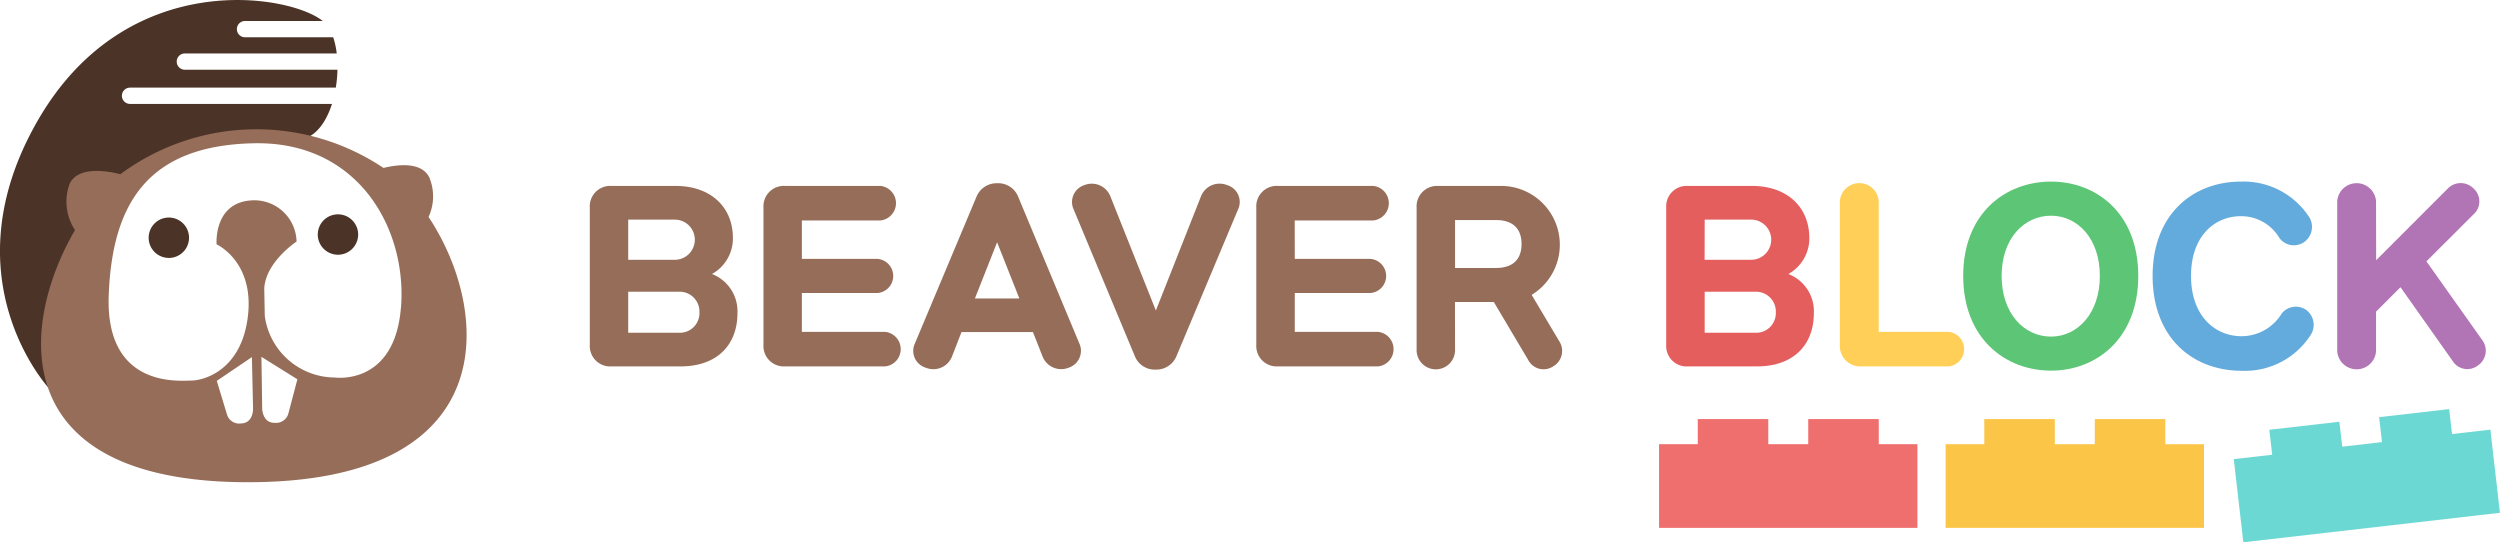 <svg xmlns="http://www.w3.org/2000/svg" width="163.665" height="35.5" viewBox="0 0 163.665 35.5"><defs><style>.a{fill:#966d59;}.b{fill:#e55e5e;}.c{fill:#ffcf58;}.d{fill:#5dc576;}.e{fill:#63abdd;}.f{fill:#b174b5;}.g{fill:#ef6f6e;}.h{fill:#fbc648;}.i{fill:#6cd8d3;}.j{fill:#4c3327;}</style></defs><g transform="translate(-66.047 -196.837)"><path class="a" d="M127.827,227.683a1.336,1.336,0,0,1-1.414-1.414v-8.988a1.336,1.336,0,0,1,1.414-1.414h4.211c2.232,0,3.744,1.329,3.744,3.419a2.667,2.667,0,0,1-1.37,2.347,2.619,2.619,0,0,1,1.668,2.558c0,2.077-1.329,3.49-3.717,3.49Zm1.1-6.981h3.01a1.315,1.315,0,1,0,0-2.629h-3.01Zm3.307,2.091h-3.307v2.685h3.307a1.284,1.284,0,0,0,1.357-1.329A1.3,1.3,0,0,0,132.236,222.793Z" transform="translate(-21.754 -6.858)"/><path class="a" d="M146.7,220.644h4.96a1.121,1.121,0,0,1,0,2.233H146.7v2.544h5.455a1.137,1.137,0,0,1,0,2.261H145.6a1.336,1.336,0,0,1-1.414-1.414v-8.988a1.336,1.336,0,0,1,1.414-1.414h6.246a1.137,1.137,0,0,1,0,2.261H146.7Z" transform="translate(-28.158 -6.858)"/><path class="a" d="M167.346,225.332h-4.678l-.622,1.6a1.309,1.309,0,0,1-1.71.734,1.15,1.15,0,0,1-.763-1.483l4.07-9.695a1.42,1.42,0,0,1,1.357-.9,1.406,1.406,0,0,1,1.385.9l4.042,9.695a1.164,1.164,0,0,1-.75,1.483,1.31,1.31,0,0,1-1.7-.734Zm-3.8-2.2h2.911L165,219.453Z" transform="translate(-33.676 -6.755)"/><path class="a" d="M181.251,223.941l2.954-7.476a1.309,1.309,0,0,1,1.71-.734,1.15,1.15,0,0,1,.762,1.483l-4.07,9.695a1.421,1.421,0,0,1-1.357.9,1.406,1.406,0,0,1-1.385-.9l-4.042-9.695a1.164,1.164,0,0,1,.749-1.483,1.309,1.309,0,0,1,1.7.734Z" transform="translate(-39.534 -6.776)"/><path class="a" d="M197.148,220.644h4.961a1.121,1.121,0,0,1,0,2.233h-4.961v2.544H202.6a1.137,1.137,0,0,1,0,2.261h-6.557a1.336,1.336,0,0,1-1.414-1.414v-8.988a1.336,1.336,0,0,1,1.414-1.414h6.246a1.137,1.137,0,0,1,0,2.261h-5.145Z" transform="translate(-46.337 -6.858)"/><path class="a" d="M213.552,226.665a1.259,1.259,0,0,1-2.516,0v-9.383a1.336,1.336,0,0,1,1.414-1.414h3.985A3.849,3.849,0,0,1,218.568,223l1.809,3.038a1.162,1.162,0,0,1-.4,1.64,1.132,1.132,0,0,1-1.639-.424l-2.247-3.787h-2.544Zm0-5.427h2.671c1.272,0,1.682-.721,1.682-1.568s-.41-1.569-1.682-1.569h-2.671Z" transform="translate(-52.249 -6.858)"/><path class="b" d="M237.995,227.683a1.336,1.336,0,0,1-1.414-1.414v-8.988a1.336,1.336,0,0,1,1.414-1.414h4.211c2.233,0,3.744,1.329,3.744,3.419a2.667,2.667,0,0,1-1.37,2.347,2.619,2.619,0,0,1,1.668,2.558c0,2.077-1.329,3.49-3.717,3.49Zm1.1-6.981h3.009a1.315,1.315,0,1,0,0-2.629H239.1Zm3.306,2.091H239.1v2.685H242.4a1.284,1.284,0,0,0,1.357-1.329A1.3,1.3,0,0,0,242.4,222.793Z" transform="translate(-61.454 -6.858)"/><path class="c" d="M255.768,227.579a1.336,1.336,0,0,1-1.414-1.414v-9.383a1.274,1.274,0,0,1,2.544,0v8.536h4.578a1.137,1.137,0,0,1,0,2.261Z" transform="translate(-67.859 -6.755)"/><path class="d" d="M278.439,221.6c0,4.1-2.741,6.2-5.709,6.2-3,0-5.752-2.106-5.752-6.2s2.756-6.176,5.752-6.176C275.7,215.426,278.439,217.5,278.439,221.6Zm-8.945,0c0,2.459,1.469,3.972,3.236,3.972,1.724,0,3.194-1.512,3.194-3.972s-1.471-3.943-3.194-3.943C270.963,217.659,269.494,219.143,269.494,221.6Z" transform="translate(-72.408 -6.699)"/><path class="e" d="M286.364,221.6c0-4,2.6-6.176,5.794-6.176a5.127,5.127,0,0,1,4.48,2.36,1.222,1.222,0,0,1-.354,1.6,1.178,1.178,0,0,1-1.611-.255,2.918,2.918,0,0,0-2.516-1.441c-1.738,0-3.278,1.3-3.278,3.915s1.568,3.943,3.306,3.943a3.082,3.082,0,0,0,2.629-1.484,1.188,1.188,0,0,1,1.6-.24,1.221,1.221,0,0,1,.325,1.6,5.121,5.121,0,0,1-4.55,2.388C288.993,227.806,286.364,225.658,286.364,221.6Z" transform="translate(-79.394 -6.699)"/><path class="f" d="M307.809,220.626l4.678-4.678a1.177,1.177,0,0,1,1.7-.015,1.133,1.133,0,0,1-.013,1.7L311.1,220.7l3.646,5.144a1.163,1.163,0,0,1-.269,1.668,1.133,1.133,0,0,1-1.667-.3l-3.407-4.819-1.6,1.6v2.572a1.274,1.274,0,0,1-2.544,0v-9.779a1.274,1.274,0,0,1,2.544,0Z" transform="translate(-86.205 -6.754)"/><path class="g" d="M250.233,241.373v-1.644h-4.617v1.644H243v-1.644h-4.617v1.644H235.85v5.479h16.913v-5.479Z" transform="translate(-61.191 -15.457)"/><path class="h" d="M279.561,241.373v-1.644h-4.617v1.644h-2.617v-1.644H267.71v1.644h-2.531v5.479h16.914v-5.479Z" transform="translate(-71.76 -15.457)"/><path class="i" d="M308.959,240.341l-.188-1.633-4.587.527.188,1.633-2.6.3-.188-1.633-4.587.527.188,1.633-2.515.289.625,5.443,16.8-1.93-.625-5.443Z" transform="translate(-82.387 -15.089)"/><path class="j" d="M74.56,203.64a.533.533,0,1,1,0-1.066H88.031a8.348,8.348,0,0,0,.107-1.172H78.15a.533.533,0,1,1,0-1.067h9.941a5.215,5.215,0,0,0-.231-1.057H82.087a.533.533,0,0,1,0-1.066h5.09c-2.159-1.753-12.811-3.57-18.627,6.462-6.042,10.421.752,17.642.752,17.642s3,3.1,1.724.5a12.544,12.544,0,0,1,2.954-13.765c3.406-3.183,8.145-3.5,11.128-3.065,1.314.193,2.211-.9,2.673-2.347Z" transform="translate(0 0)"/><g transform="translate(68.733 205.298)"><path class="a" d="M95.616,215.807a3.209,3.209,0,0,0,.051-2.582c-.525-1.082-2.175-.832-3-.627a14.949,14.949,0,0,0-17.228.411c-.565-.15-2.762-.639-3.333.656a3.393,3.393,0,0,0,.363,3c-3.675,6.314-4.627,16.806,12.021,16.5C100.652,232.854,99.587,221.769,95.616,215.807ZM83.342,229.324a.833.833,0,0,1-.922-.586l-.669-2.2,2.3-1.558.076,3.4S84.142,229.31,83.342,229.324Zm3.1-.661a.833.833,0,0,1-.9.62c-.8.015-.817-.92-.817-.92l-.051-3.4,2.355,1.471Zm7.362-6.886c-.427,5.1-4.317,4.54-4.317,4.54a4.651,4.651,0,0,1-4.593-4.027l-.034-1.795c.084-1.739,2.115-3.08,2.115-3.08a2.769,2.769,0,0,0-2.8-2.7c-2.663.05-2.436,2.883-2.436,2.883s2.453,1.112,2.056,4.653-2.816,4.248-3.685,4.264-5.667.485-5.432-5.6,2.63-9.8,9.52-9.933S94.233,216.673,93.808,221.777Z" transform="translate(-70.246 -210.064)"/><path class="j" d="M82.56,219.1a1.322,1.322,0,1,0,1.346,1.3A1.322,1.322,0,0,0,82.56,219.1Z" transform="translate(-74.216 -213.319)"/><path class="j" d="M99.869,218.773a1.322,1.322,0,1,0,1.346,1.3A1.322,1.322,0,0,0,99.869,218.773Z" transform="translate(-80.454 -213.202)"/></g></g></svg>